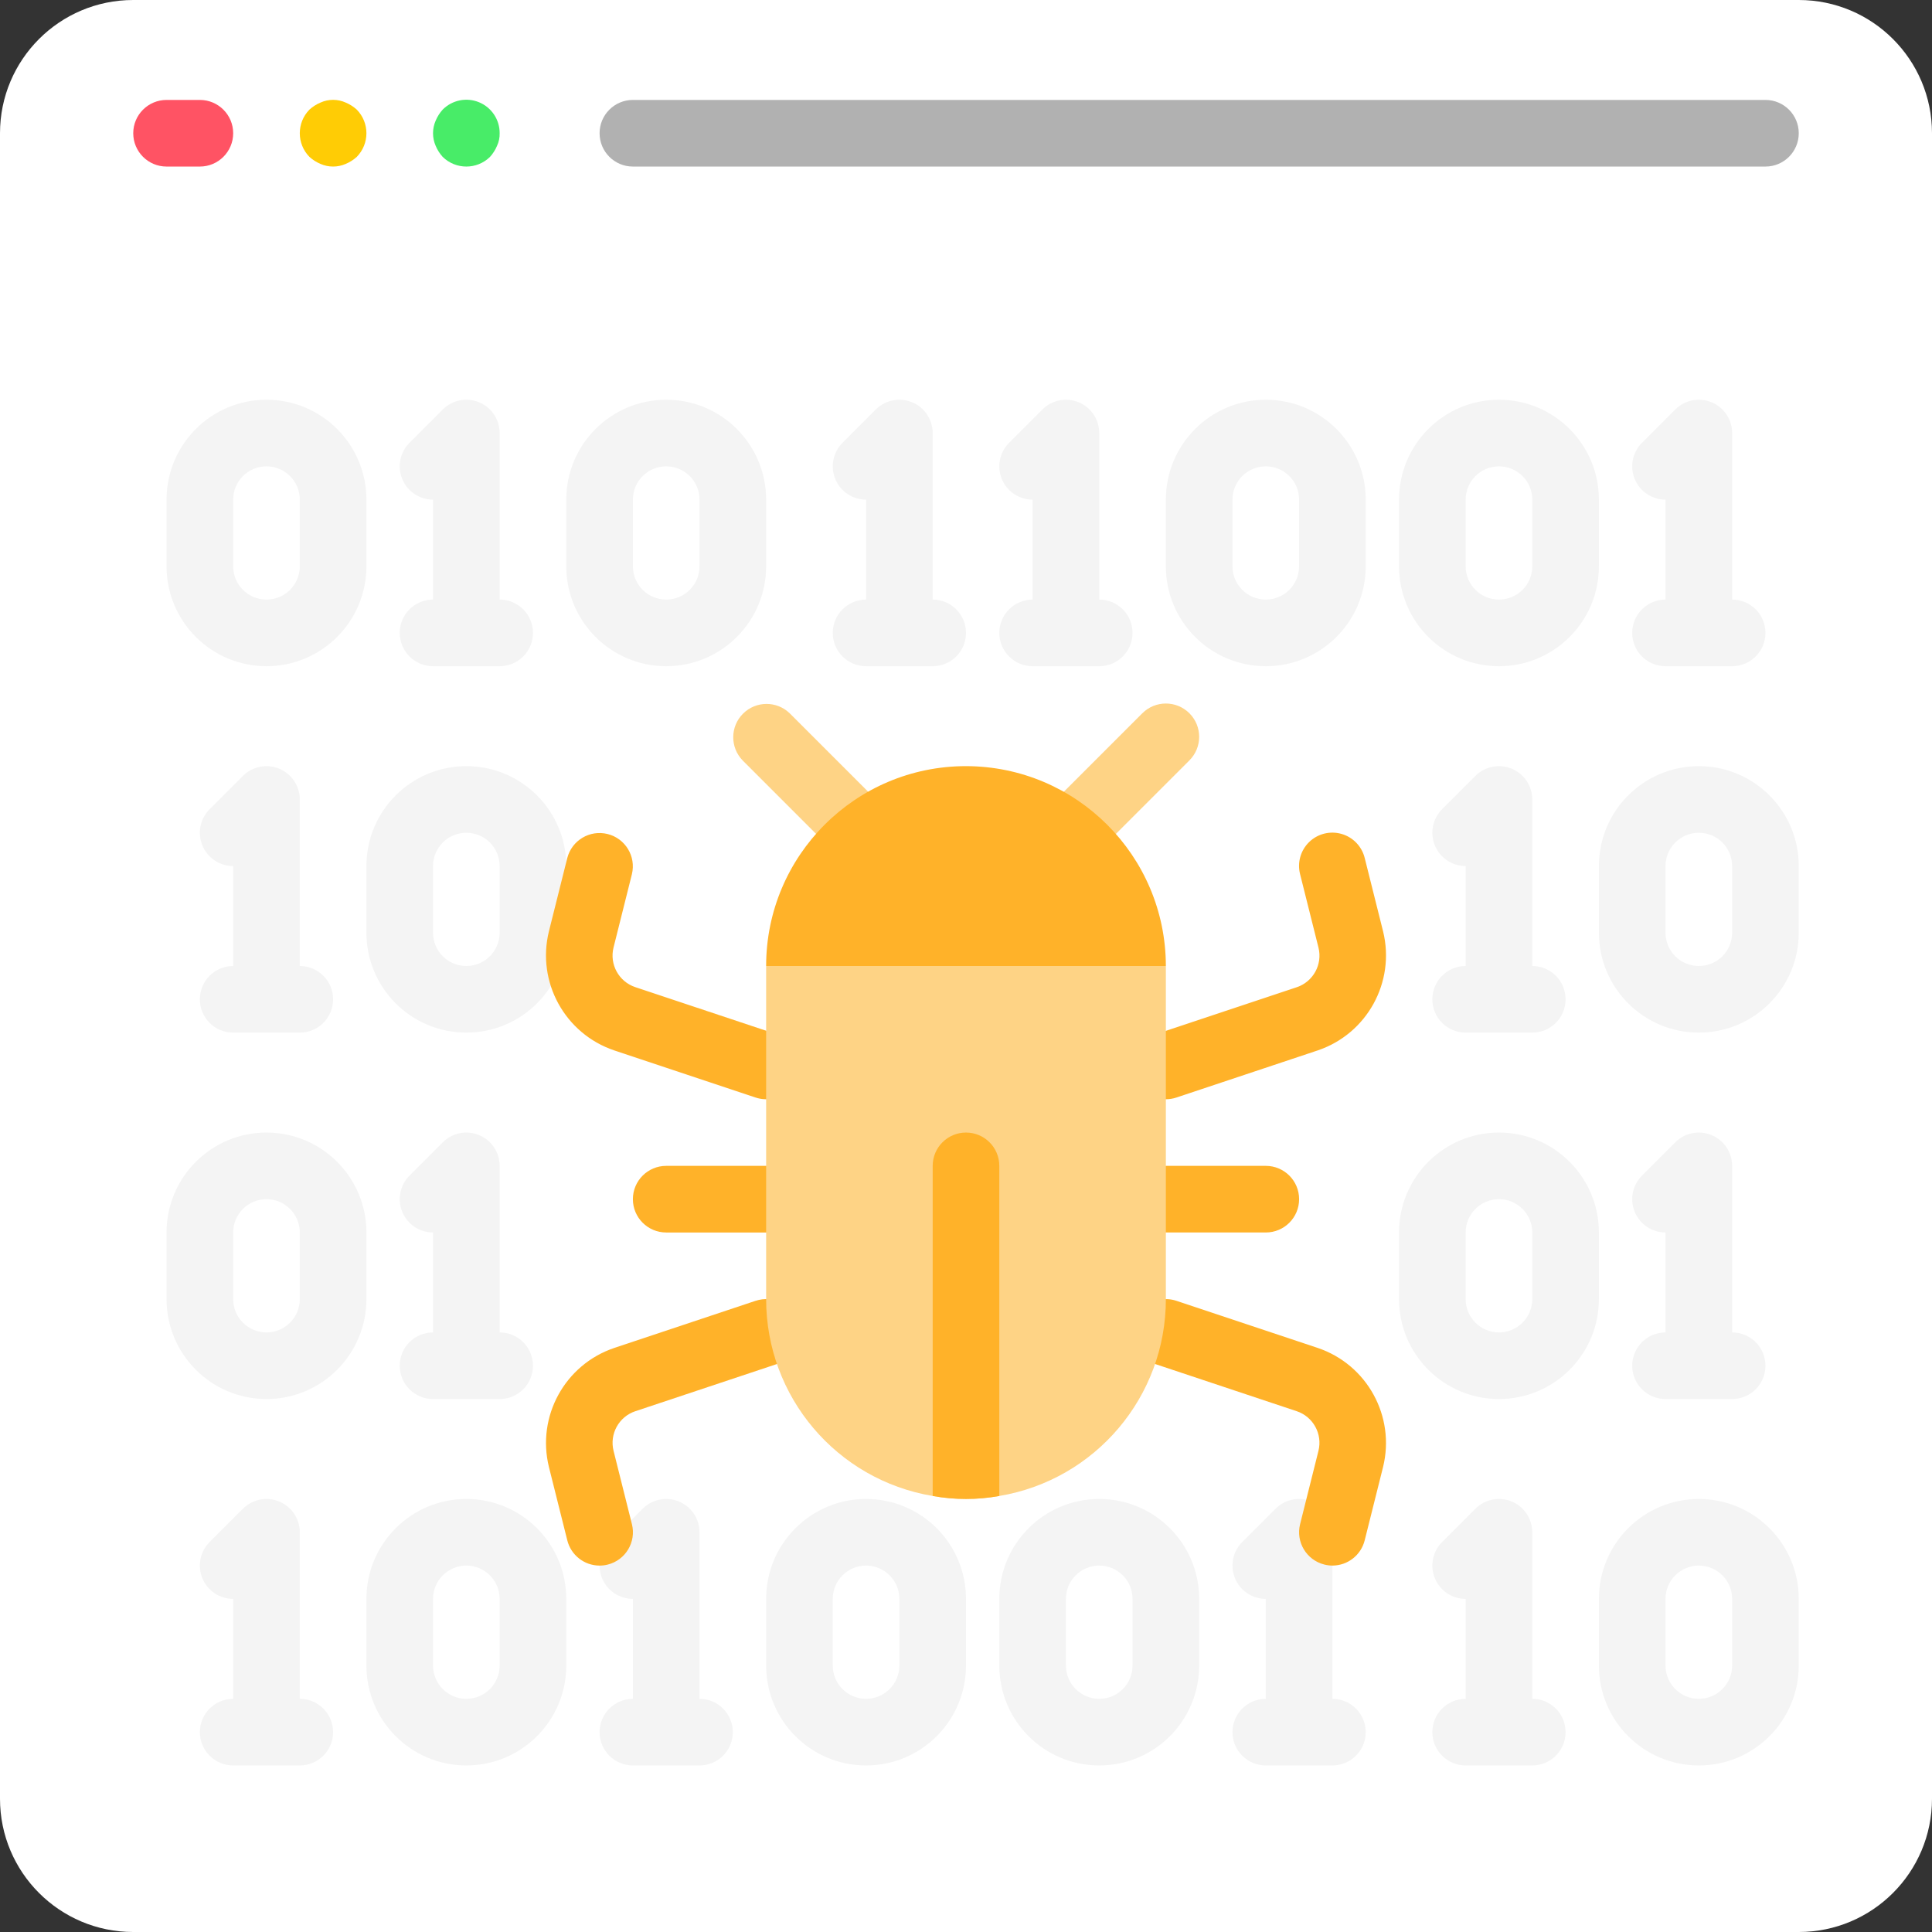 <?xml version="1.0"?>
<svg xmlns="http://www.w3.org/2000/svg" xmlns:xlink="http://www.w3.org/1999/xlink" version="1.1" id="Capa_1" x="0px" y="0px" viewBox="0 0 512 512" style="enable-background:new 0 0 512 512;" xml:space="preserve" width="512" height="512" class=""><rect x="0" y="0" width="512" height="512" fill="#333333" stroke="none"/><g><g>
	<path style="fill:#FFFFFF" d="M512,52.966V476.69c0,19.501-15.809,35.31-35.31,35.31H35.31C15.809,512,0,496.191,0,476.69V52.966   H512z" data-original="#D1D4D1" class="" data-old_color="#D1D4D1"/>
	<path style="fill:#FFFFFF" d="M512,35.31v35.31H0V35.31C0,15.809,15.809,0,35.31,0H476.69C496.191,0,512,15.809,512,35.31z" data-original="#955BA5" class="" data-old_color="#955BA5"/>
	<path style="fill:#FF5364;" d="M52.966,26.483h-8.828c-4.875,0-8.828,3.952-8.828,8.828s3.952,8.828,8.828,8.828h8.828   c4.875,0,8.828-3.952,8.828-8.828S57.841,26.483,52.966,26.483z" data-original="#FF5364" class=""/>
	<path style="fill:#FFCC05" d="M91.63,27.189c-2.131-0.972-4.578-0.972-6.709,0c-1.069,0.448-2.055,1.075-2.913,1.854   c-3.414,3.481-3.414,9.054,0,12.535c0.859,0.779,1.844,1.406,2.913,1.854c2.137,0.941,4.572,0.941,6.709,0   c1.069-0.448,2.055-1.075,2.913-1.854c3.414-3.481,3.414-9.054,0-12.535C93.685,28.264,92.7,27.637,91.63,27.189z" data-original="#F0C419" class="" data-old_color="#F0C419"/>
	<path style="fill:#48EC68" d="M117.319,29.043c-0.779,0.859-1.406,1.844-1.854,2.913c-0.942,2.137-0.942,4.572,0,6.709   c0.448,1.069,1.075,2.055,1.854,2.913c3.481,3.414,9.054,3.414,12.535,0c0.779-0.859,1.406-1.844,1.854-2.913   c0.495-1.047,0.737-2.196,0.706-3.354c0.021-3.586-2.13-6.829-5.442-8.204C123.659,25.731,119.844,26.496,117.319,29.043z" data-original="#65DDB9" class="" data-old_color="#65DDB9"/>
	<path style="fill:#B1B1B1" d="M467.862,26.483H167.724c-4.875,0-8.828,3.952-8.828,8.828s3.952,8.828,8.828,8.828h300.138   c4.875,0,8.828-3.952,8.828-8.828S472.737,26.483,467.862,26.483z" data-original="#804169" class="" data-old_color="#804169"/>
	<g>
		<path style="fill:#f4f4f4" d="M70.621,176.552c14.626,0,26.483-11.857,26.483-26.483v-17.655    c0-14.626-11.857-26.483-26.483-26.483s-26.483,11.857-26.483,26.483v17.655C44.138,164.695,55.995,176.552,70.621,176.552z     M61.793,132.414c0-4.875,3.952-8.828,8.828-8.828s8.828,3.952,8.828,8.828v17.655c0,4.875-3.952,8.828-8.828,8.828    s-8.828-3.952-8.828-8.828V132.414z" data-original="#46B29D" class="" data-old_color="#46B29D"/>
		<path style="fill:#f4f4f4" d="M123.586,203.034c-14.626,0-26.483,11.857-26.483,26.483v17.655    c0,14.626,11.857,26.483,26.483,26.483s26.483-11.857,26.483-26.483v-17.655C150.069,214.891,138.212,203.034,123.586,203.034z     M132.414,247.172c0,4.875-3.952,8.828-8.828,8.828c-4.875,0-8.828-3.952-8.828-8.828v-17.655c0-4.875,3.952-8.828,8.828-8.828    c4.875,0,8.828,3.952,8.828,8.828V247.172z" data-original="#46B29D" class="" data-old_color="#46B29D"/>
		<path style="fill:#f4f4f4" d="M203.034,132.414c0-14.626-11.857-26.483-26.483-26.483c-14.626,0-26.483,11.857-26.483,26.483    v17.655c0,14.626,11.857,26.483,26.483,26.483c14.626,0,26.483-11.857,26.483-26.483V132.414z M185.379,150.069    c0,4.875-3.952,8.828-8.828,8.828s-8.828-3.952-8.828-8.828v-17.655c0-4.875,3.952-8.828,8.828-8.828s8.828,3.952,8.828,8.828    V150.069z" data-original="#46B29D" class="" data-old_color="#46B29D"/>
		<path style="fill:#f4f4f4" d="M397.241,176.552c14.626,0,26.483-11.857,26.483-26.483v-17.655    c0-14.626-11.857-26.483-26.483-26.483c-14.626,0-26.483,11.857-26.483,26.483v17.655    C370.759,164.695,382.615,176.552,397.241,176.552z M388.414,132.414c0-4.875,3.952-8.828,8.828-8.828    c4.875,0,8.828,3.952,8.828,8.828v17.655c0,4.875-3.952,8.828-8.828,8.828c-4.875,0-8.828-3.952-8.828-8.828V132.414z" data-original="#46B29D" class="" data-old_color="#46B29D"/>
		<path style="fill:#f4f4f4" d="M335.448,105.931c-14.626,0-26.483,11.857-26.483,26.483v17.655    c0,14.626,11.857,26.483,26.483,26.483s26.483-11.857,26.483-26.483v-17.655C361.931,117.788,350.074,105.931,335.448,105.931z     M344.276,150.069c0,4.875-3.952,8.828-8.828,8.828s-8.828-3.952-8.828-8.828v-17.655c0-4.875,3.952-8.828,8.828-8.828    s8.828,3.952,8.828,8.828V150.069z" data-original="#46B29D" class="" data-old_color="#46B29D"/>
		<path style="fill:#f4f4f4" d="M450.207,203.034c-14.626,0-26.483,11.857-26.483,26.483v17.655    c0,14.626,11.857,26.483,26.483,26.483c14.626,0,26.483-11.857,26.483-26.483v-17.655    C476.69,214.891,464.833,203.034,450.207,203.034z M459.034,247.172c0,4.875-3.952,8.828-8.828,8.828    c-4.875,0-8.828-3.952-8.828-8.828v-17.655c0-4.875,3.952-8.828,8.828-8.828c4.875,0,8.828,3.952,8.828,8.828V247.172z" data-original="#46B29D" class="" data-old_color="#46B29D"/>
		<path style="fill:#f4f4f4" d="M105.931,167.724c0,4.875,3.952,8.828,8.828,8.828h17.655c4.875,0,8.828-3.952,8.828-8.828    s-3.952-8.828-8.828-8.828v-44.138c-0.001-3.57-2.152-6.788-5.45-8.154c-3.298-1.366-7.094-0.611-9.619,1.913l-8.828,8.828    c-2.524,2.525-3.279,6.321-1.913,9.619c1.366,3.298,4.584,5.449,8.154,5.45v26.483    C109.883,158.897,105.931,162.849,105.931,167.724z" data-original="#46B29D" class="" data-old_color="#46B29D"/>
		<path style="fill:#f4f4f4" d="M97.103,326.621c0-14.626-11.857-26.483-26.483-26.483s-26.483,11.857-26.483,26.483v17.655    c0,14.626,11.857,26.483,26.483,26.483s26.483-11.857,26.483-26.483V326.621z M79.448,344.276c0,4.875-3.952,8.828-8.828,8.828    s-8.828-3.952-8.828-8.828v-17.655c0-4.875,3.952-8.828,8.828-8.828s8.828,3.952,8.828,8.828V344.276z" data-original="#46B29D" class="" data-old_color="#46B29D"/>
		<path style="fill:#f4f4f4" d="M123.586,397.241c-14.626,0-26.483,11.857-26.483,26.483v17.655    c0,14.626,11.857,26.483,26.483,26.483s26.483-11.857,26.483-26.483v-17.655C150.069,409.098,138.212,397.241,123.586,397.241z     M132.414,441.379c0,4.875-3.952,8.828-8.828,8.828c-4.875,0-8.828-3.952-8.828-8.828v-17.655c0-4.875,3.952-8.828,8.828-8.828    c4.875,0,8.828,3.952,8.828,8.828V441.379z" data-original="#46B29D" class="" data-old_color="#46B29D"/>
		<path style="fill:#f4f4f4" d="M105.931,361.931c0,4.875,3.952,8.828,8.828,8.828h17.655c4.875,0,8.828-3.952,8.828-8.828    s-3.952-8.828-8.828-8.828v-44.138c-0.001-3.57-2.152-6.788-5.45-8.154c-3.298-1.366-7.094-0.611-9.619,1.913l-8.828,8.828    c-2.524,2.525-3.279,6.321-1.913,9.619c1.366,3.298,4.584,5.449,8.154,5.45v26.483    C109.883,353.103,105.931,357.056,105.931,361.931z" data-original="#46B29D" class="" data-old_color="#46B29D"/>
		<path style="fill:#f4f4f4" d="M423.724,326.621c0-14.626-11.857-26.483-26.483-26.483c-14.626,0-26.483,11.857-26.483,26.483    v17.655c0,14.626,11.857,26.483,26.483,26.483c14.626,0,26.483-11.857,26.483-26.483V326.621z M406.069,344.276    c0,4.875-3.952,8.828-8.828,8.828c-4.875,0-8.828-3.952-8.828-8.828v-17.655c0-4.875,3.952-8.828,8.828-8.828    c4.875,0,8.828,3.952,8.828,8.828V344.276z" data-original="#46B29D" class="" data-old_color="#46B29D"/>
		<path style="fill:#f4f4f4" d="M432.552,361.931c0,4.875,3.952,8.828,8.828,8.828h17.655c4.875,0,8.828-3.952,8.828-8.828    s-3.952-8.828-8.828-8.828v-44.138c-0.001-3.57-2.152-6.788-5.45-8.154c-3.298-1.366-7.094-0.611-9.619,1.913l-8.828,8.828    c-2.524,2.525-3.279,6.321-1.913,9.619c1.366,3.298,4.584,5.449,8.154,5.45v26.483    C436.504,353.103,432.552,357.056,432.552,361.931z" data-original="#46B29D" class="" data-old_color="#46B29D"/>
		<path style="fill:#f4f4f4" d="M52.966,264.828c0,4.875,3.952,8.828,8.828,8.828h17.655c4.875,0,8.828-3.952,8.828-8.828    S84.324,256,79.448,256v-44.138c-0.001-3.57-2.152-6.788-5.45-8.154c-3.298-1.366-7.094-0.611-9.619,1.913l-8.828,8.828    c-2.524,2.525-3.279,6.321-1.913,9.619c1.366,3.298,4.584,5.449,8.154,5.45V256C56.918,256,52.966,259.952,52.966,264.828z" data-original="#46B29D" class="" data-old_color="#46B29D"/>
		<path style="fill:#f4f4f4" d="M379.586,264.828c0,4.875,3.952,8.828,8.828,8.828h17.655c4.875,0,8.828-3.952,8.828-8.828    S410.944,256,406.069,256v-44.138c-0.001-3.57-2.152-6.788-5.45-8.154c-3.298-1.366-7.094-0.611-9.619,1.913l-8.828,8.828    c-2.524,2.525-3.279,6.321-1.913,9.619c1.366,3.298,4.584,5.449,8.154,5.45V256C383.538,256,379.586,259.952,379.586,264.828z" data-original="#46B29D" class="" data-old_color="#46B29D"/>
		<path style="fill:#f4f4f4" d="M450.207,397.241c-14.626,0-26.483,11.857-26.483,26.483v17.655    c0,14.626,11.857,26.483,26.483,26.483c14.626,0,26.483-11.857,26.483-26.483v-17.655    C476.69,409.098,464.833,397.241,450.207,397.241z M459.034,441.379c0,4.875-3.952,8.828-8.828,8.828    c-4.875,0-8.828-3.952-8.828-8.828v-17.655c0-4.875,3.952-8.828,8.828-8.828c4.875,0,8.828,3.952,8.828,8.828V441.379z" data-original="#46B29D" class="" data-old_color="#46B29D"/>
		<path style="fill:#f4f4f4" d="M291.31,397.241c-14.626,0-26.483,11.857-26.483,26.483v17.655    c0,14.626,11.857,26.483,26.483,26.483s26.483-11.857,26.483-26.483v-17.655C317.793,409.098,305.936,397.241,291.31,397.241z     M300.138,441.379c0,4.875-3.952,8.828-8.828,8.828s-8.828-3.952-8.828-8.828v-17.655c0-4.875,3.952-8.828,8.828-8.828    s8.828,3.952,8.828,8.828V441.379z" data-original="#46B29D" class="" data-old_color="#46B29D"/>
		<path style="fill:#f4f4f4" d="M229.517,397.241c-14.626,0-26.483,11.857-26.483,26.483v17.655    c0,14.626,11.857,26.483,26.483,26.483S256,456.005,256,441.379v-17.655C256,409.098,244.143,397.241,229.517,397.241z     M238.345,441.379c0,4.875-3.952,8.828-8.828,8.828s-8.828-3.952-8.828-8.828v-17.655c0-4.875,3.952-8.828,8.828-8.828    s8.828,3.952,8.828,8.828V441.379z" data-original="#46B29D" class="" data-old_color="#46B29D"/>
		<path style="fill:#f4f4f4" d="M406.069,450.207v-44.138c-0.001-3.57-2.152-6.788-5.45-8.154    c-3.298-1.366-7.094-0.611-9.619,1.913l-8.828,8.828c-2.524,2.525-3.279,6.321-1.913,9.619c1.366,3.298,4.584,5.449,8.154,5.45    v26.483c-4.875,0-8.828,3.952-8.828,8.828s3.952,8.828,8.828,8.828h17.655c4.875,0,8.828-3.952,8.828-8.828    S410.944,450.207,406.069,450.207z" data-original="#46B29D" class="" data-old_color="#46B29D"/>
		<path style="fill:#f4f4f4" d="M79.448,450.207v-44.138c-0.001-3.57-2.152-6.788-5.45-8.154c-3.298-1.366-7.094-0.611-9.619,1.913    l-8.828,8.828c-2.524,2.525-3.279,6.321-1.913,9.619c1.366,3.298,4.584,5.449,8.154,5.45v26.483c-4.875,0-8.828,3.952-8.828,8.828    s3.952,8.828,8.828,8.828h17.655c4.875,0,8.828-3.952,8.828-8.828S84.324,450.207,79.448,450.207z" data-original="#46B29D" class="" data-old_color="#46B29D"/>
		<path style="fill:#f4f4f4" d="M185.379,450.207v-44.138c-0.001-3.57-2.152-6.788-5.45-8.154    c-3.298-1.366-7.094-0.611-9.619,1.913l-8.828,8.828c-2.524,2.525-3.279,6.321-1.913,9.619c1.366,3.298,4.584,5.449,8.154,5.45    v26.483c-4.875,0-8.828,3.952-8.828,8.828s3.952,8.828,8.828,8.828h17.655c4.875,0,8.828-3.952,8.828-8.828    S190.255,450.207,185.379,450.207z" data-original="#46B29D" class="" data-old_color="#46B29D"/>
		<path style="fill:#f4f4f4" d="M353.103,450.207v-44.138c-0.001-3.57-2.152-6.788-5.45-8.154    c-3.298-1.366-7.094-0.611-9.619,1.913l-8.828,8.828c-2.524,2.525-3.279,6.321-1.913,9.619c1.366,3.298,4.584,5.449,8.154,5.45    v26.483c-4.875,0-8.828,3.952-8.828,8.828s3.952,8.828,8.828,8.828h17.655c4.875,0,8.828-3.952,8.828-8.828    S357.979,450.207,353.103,450.207z" data-original="#46B29D" class="" data-old_color="#46B29D"/>
		<path style="fill:#f4f4f4" d="M432.552,167.724c0,4.875,3.952,8.828,8.828,8.828h17.655c4.875,0,8.828-3.952,8.828-8.828    s-3.952-8.828-8.828-8.828v-44.138c-0.001-3.57-2.152-6.788-5.45-8.154c-3.298-1.366-7.094-0.611-9.619,1.913l-8.828,8.828    c-2.524,2.525-3.279,6.321-1.913,9.619c1.366,3.298,4.584,5.449,8.154,5.45v26.483    C436.504,158.897,432.552,162.849,432.552,167.724z" data-original="#46B29D" class="" data-old_color="#46B29D"/>
		<path style="fill:#f4f4f4" d="M264.828,167.724c0,4.875,3.952,8.828,8.828,8.828h17.655c4.875,0,8.828-3.952,8.828-8.828    s-3.952-8.828-8.828-8.828v-44.138c-0.001-3.57-2.152-6.788-5.45-8.154c-3.298-1.366-7.094-0.611-9.619,1.913l-8.828,8.828    c-2.524,2.525-3.279,6.321-1.913,9.619c1.366,3.298,4.584,5.449,8.154,5.45v26.483    C268.78,158.897,264.828,162.849,264.828,167.724z" data-original="#46B29D" class="" data-old_color="#46B29D"/>
		<path style="fill:#f4f4f4" d="M247.172,158.897v-44.138c-0.001-3.57-2.152-6.788-5.45-8.154    c-3.298-1.366-7.094-0.611-9.619,1.913l-8.828,8.828c-2.524,2.525-3.279,6.321-1.913,9.619c1.366,3.298,4.584,5.449,8.154,5.45    v26.483c-4.875,0-8.828,3.952-8.828,8.828s3.952,8.828,8.828,8.828h17.655c4.875,0,8.828-3.952,8.828-8.828    S252.048,158.897,247.172,158.897z" data-original="#46B29D" class="" data-old_color="#46B29D"/>
	</g>
	<g>
		<path style="fill:#FED385" d="M209.276,189.025c-3.464-3.345-8.97-3.298-12.375,0.108c-3.405,3.405-3.453,8.911-0.108,12.375    l25.423,25.423c3.464,3.345,8.97,3.298,12.375-0.108c3.405-3.405,3.453-8.911,0.108-12.375L209.276,189.025z" data-original="#7D6599" class="" data-old_color="#7D6599"/>
		<path style="fill:#FED385" d="M315.207,189.025c-3.447-3.446-9.035-3.446-12.482,0l-25.423,25.423    c-2.295,2.216-3.215,5.499-2.407,8.585c0.808,3.086,3.218,5.497,6.305,6.305s6.368-0.112,8.585-2.407l25.423-25.423    C318.653,198.06,318.653,192.472,315.207,189.025z" data-original="#7D6599" class="" data-old_color="#7D6599"/>
	</g>
	<g>
		<path style="fill:#FFB229" d="M162.781,278.369l37.464,12.491c2.996,0.997,6.296,0.319,8.657-1.777    c2.361-2.096,3.424-5.293,2.79-8.386s-2.872-5.612-5.868-6.609l-37.455-12.482c-4.375-1.458-6.891-6.039-5.773-10.514    l4.864-19.421c1.145-4.714-1.728-9.468-6.433-10.647c-4.705-1.179-9.48,1.66-10.693,6.357l-4.864,19.421    C142.159,260.224,149.683,273.944,162.781,278.369z" data-original="#3D324C" class="active-path" data-old_color="#3D324C"/>
		<path style="fill:#FFB229" d="M200.245,344.726l-37.455,12.491c-13.092,4.421-20.619,18.131-17.32,31.55l4.864,19.421    c0.974,3.938,4.506,6.706,8.563,6.709c0.726,0.003,1.45-0.086,2.154-0.265c4.729-1.185,7.602-5.979,6.418-10.708l-4.864-19.421    c-1.123-4.477,1.394-9.064,5.773-10.522l37.455-12.482c4.632-1.541,7.137-6.544,5.597-11.176    c-1.541-4.632-6.544-7.137-11.176-5.597H200.245z" data-original="#3D324C" class="active-path" data-old_color="#3D324C"/>
		<path style="fill:#FFB229" d="M203.034,308.966h-26.483c-4.875,0-8.828,3.952-8.828,8.828s3.952,8.828,8.828,8.828h26.483    c4.875,0,8.828-3.952,8.828-8.828S207.91,308.966,203.034,308.966z" data-original="#3D324C" class="active-path" data-old_color="#3D324C"/>
		<path style="fill:#FFB229" d="M308.966,291.31c0.948,0.001,1.89-0.151,2.79-0.45l37.455-12.491    c13.092-4.421,20.619-18.131,17.32-31.55l-4.864-19.421c-0.748-3.079-3.089-5.521-6.134-6.399    c-3.045-0.877-6.327-0.055-8.598,2.154c-2.272,2.209-3.185,5.467-2.393,8.535l4.864,19.421c1.123,4.477-1.394,9.064-5.773,10.522    l-37.455,12.482c-4.097,1.376-6.596,5.516-5.904,9.782C300.964,288.163,304.643,291.301,308.966,291.31z" data-original="#3D324C" class="active-path" data-old_color="#3D324C"/>
		<path style="fill:#FFB229" d="M349.219,357.217l-37.464-12.491c-2.996-0.997-6.296-0.319-8.657,1.777    c-2.361,2.096-3.424,5.293-2.79,8.386c0.635,3.093,2.872,5.612,5.868,6.609l37.455,12.482c4.375,1.458,6.891,6.039,5.773,10.514    l-4.864,19.421c-1.185,4.729,1.689,9.523,6.418,10.708c0.701,0.181,1.421,0.273,2.145,0.274c4.046-0.004,7.571-2.758,8.554-6.682    l4.864-19.421C369.838,375.371,362.317,361.646,349.219,357.217z" data-original="#3D324C" class="active-path" data-old_color="#3D324C"/>
		<path style="fill:#FFB229" d="M308.966,326.621h26.483c4.875,0,8.828-3.952,8.828-8.828s-3.952-8.828-8.828-8.828h-26.483    c-4.875,0-8.828,3.952-8.828,8.828S304.09,326.621,308.966,326.621z" data-original="#3D324C" class="active-path" data-old_color="#3D324C"/>
	</g>
	<path style="fill:#FED385" d="M308.966,256v88.276c0.01,25.839-18.655,47.901-44.138,52.171c-5.837,1.059-11.818,1.059-17.655,0   c-25.483-4.27-44.148-26.332-44.138-52.171V256H308.966z" data-original="#7D6599" class="" data-old_color="#7D6599"/>
	<g>
		<path style="fill:#FFB229" d="M308.966,256H203.034c0-29.252,23.713-52.966,52.966-52.966    C285.234,203.078,308.922,226.766,308.966,256z" data-original="#3D324C" class="active-path" data-old_color="#3D324C"/>
		<path style="fill:#FFB229" d="M264.828,308.966v87.481c-5.837,1.059-11.818,1.059-17.655,0v-87.481    c0-4.875,3.952-8.828,8.828-8.828S264.828,304.09,264.828,308.966z" data-original="#3D324C" class="active-path" data-old_color="#3D324C"/>
	</g>
</g></g> </svg>
